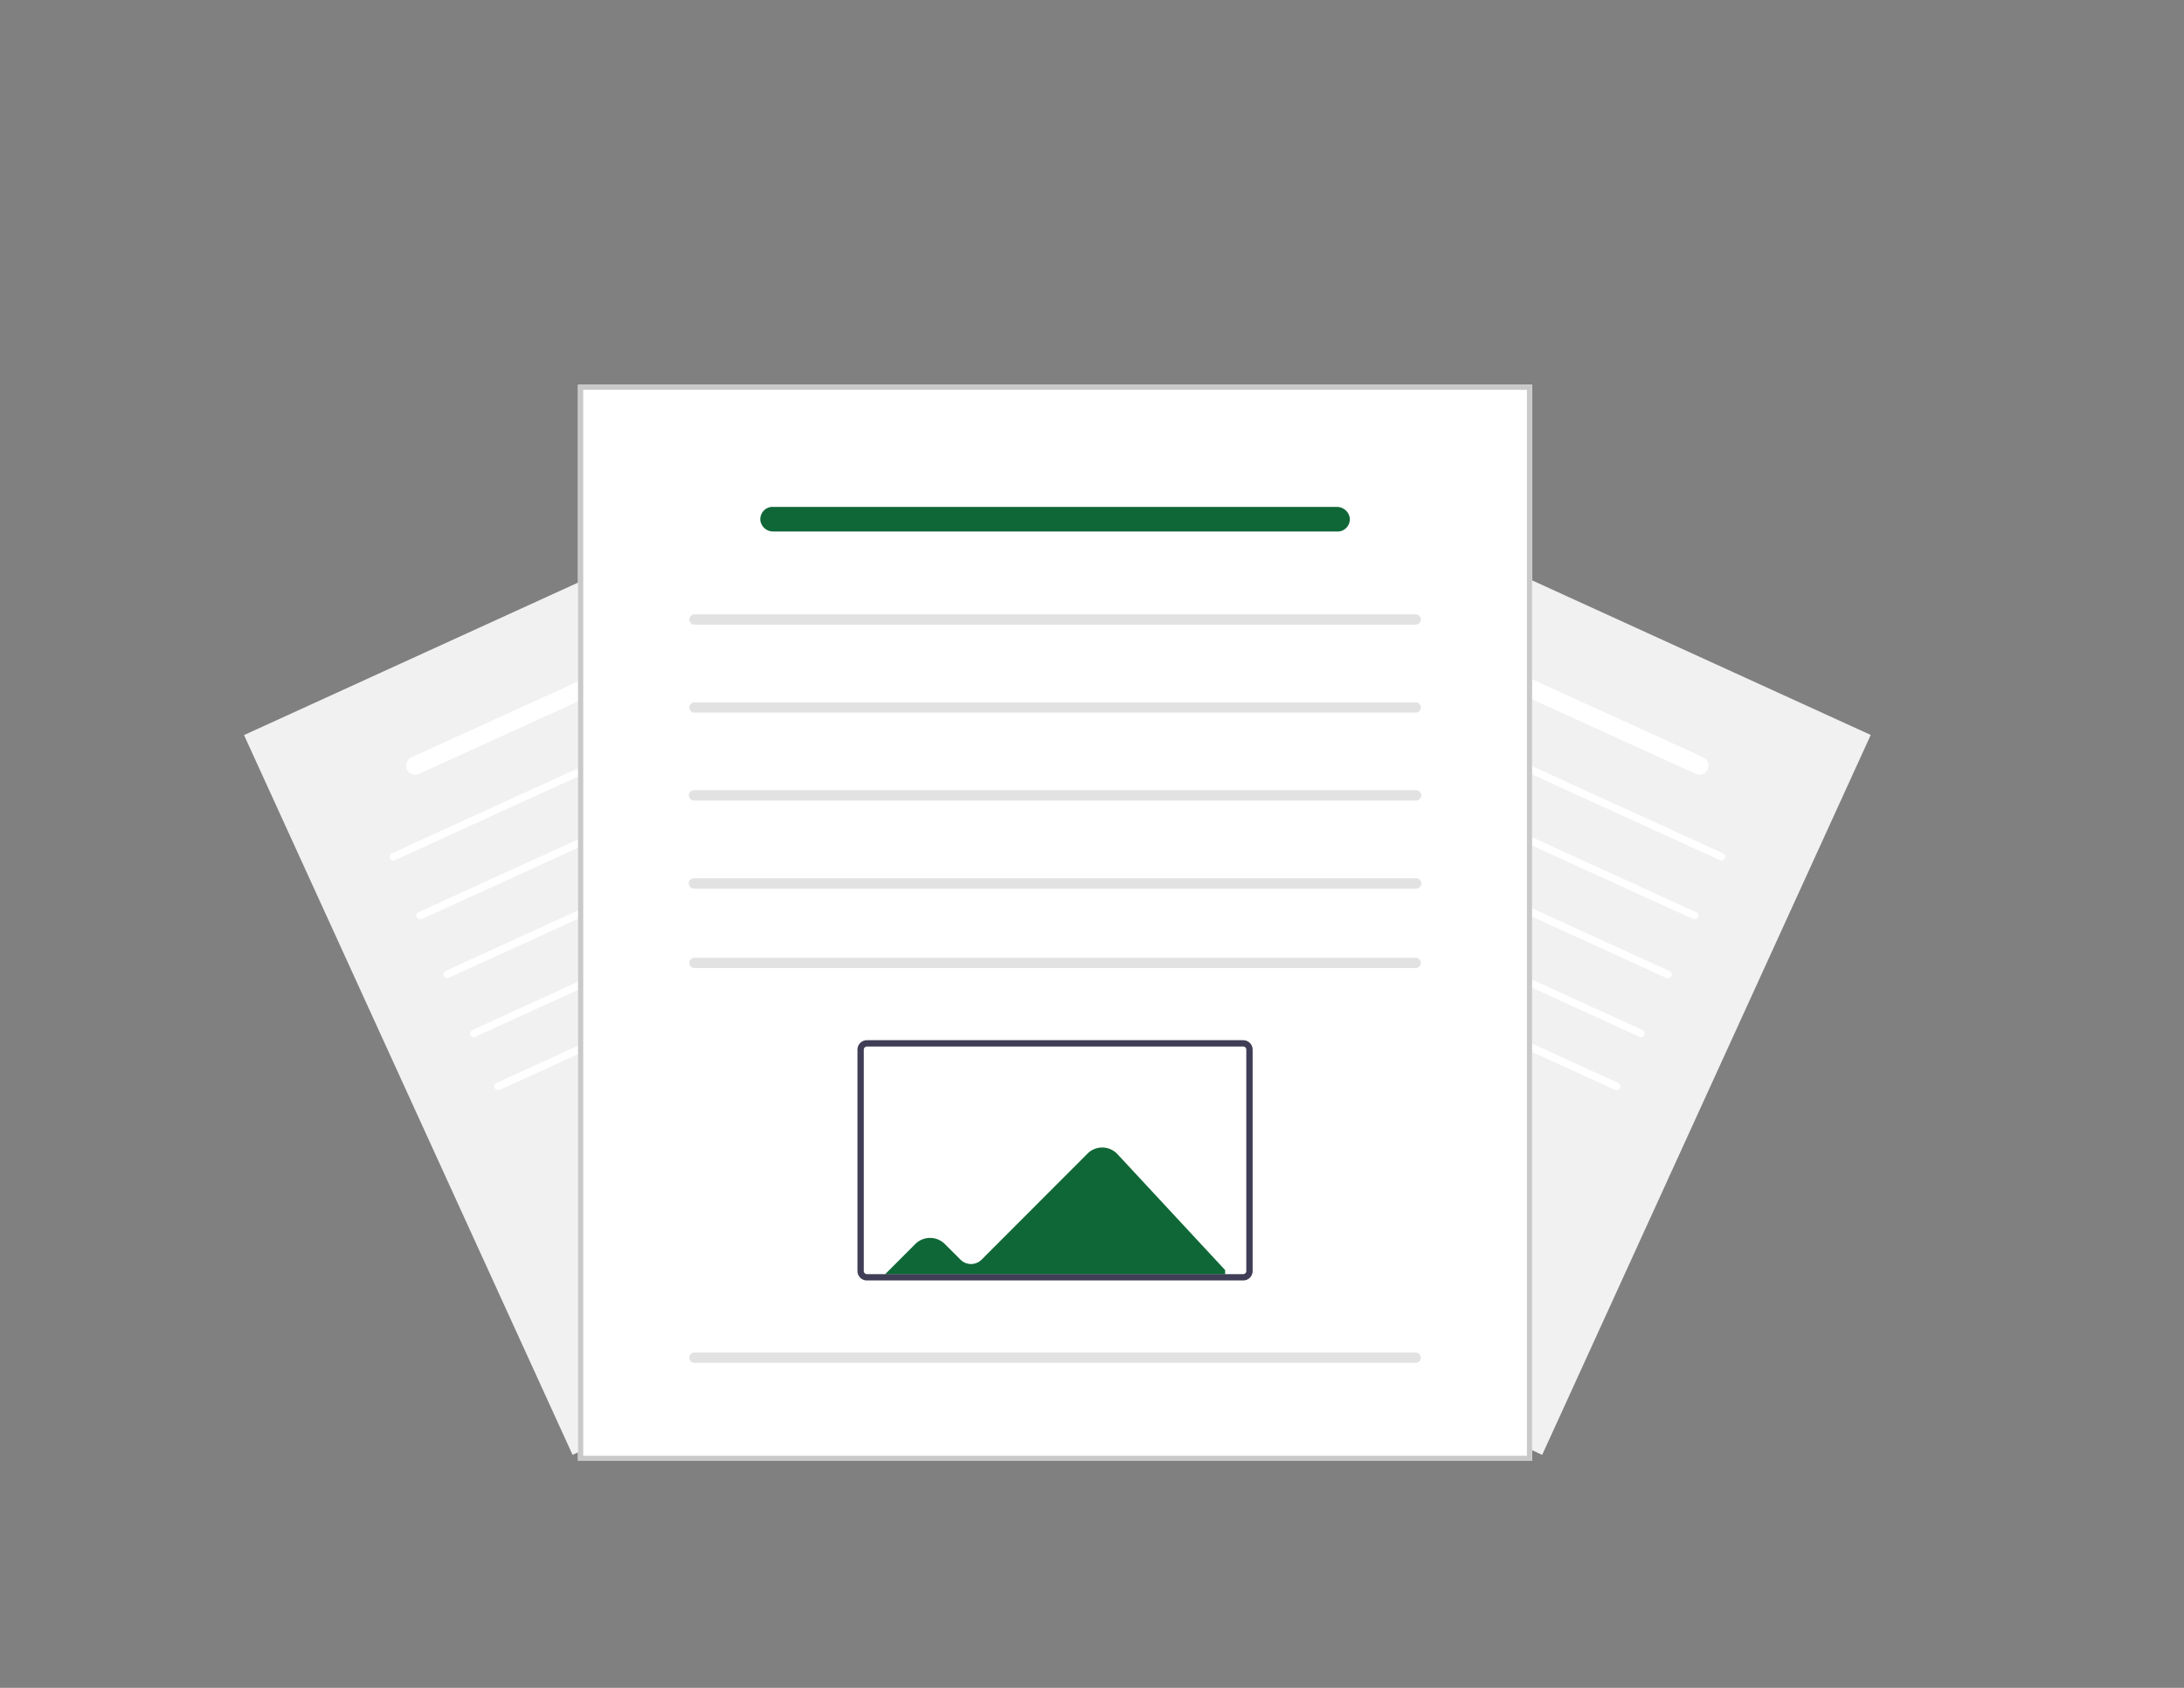 <svg id="Layer_1" data-name="Layer 1" xmlns="http://www.w3.org/2000/svg" viewBox="0 0 352 272"><rect x="0" y="0" width="352" height="272" fill="#808080" stroke="none"/><defs><style>.cls-1{fill:#f1f1f1;}.cls-2{fill:#fff;}.cls-3{fill:#cac9c9;}.cls-4{fill:#e3e2e2;}.cls-5{fill:#0f6737;}.cls-6{fill:#403d56;}</style></defs><title>Artboard 1TansiqLogo</title><path class="cls-1" d="M248.56,234.45,145.72,187.5l52.95-116,102.84,46.94Z"/><path class="cls-2" d="M264.22,167.07l-77.85-35.54a.61.61,0,1,1,.51-1.11h0L264.73,166a.61.61,0,1,1-.51,1.11Z"/><path class="cls-2" d="M268.55,157.59,190.7,122.05a.61.61,0,1,1,.51-1.11h0l77.84,35.54a.61.61,0,1,1-.5,1.11Z"/><path class="cls-2" d="M272.88,148.1,195,112.57a.62.62,0,0,1-.3-.81.61.61,0,0,1,.81-.3L273.38,147a.6.6,0,1,1-.5,1.1Z"/><path class="cls-2" d="M277.21,138.62l-77.85-35.54a.61.61,0,1,1,.51-1.1l77.84,35.54a.6.6,0,0,1-.5,1.1Z"/><path class="cls-2" d="M260.31,175.64,182.46,140.1A.61.61,0,0,1,183,139l77.84,35.54a.61.61,0,0,1-.5,1.11Z"/><path class="cls-2" d="M273.31,124.71,212.5,97a1.5,1.5,0,0,1-.85-1.83,1.46,1.46,0,0,1,1.85-.92l.14.06L274.43,122a1.53,1.53,0,0,1,.86,1.86,1.45,1.45,0,0,1-1.86.89Z"/><path class="cls-1" d="M39.33,118.46,142.17,71.52l53,116L92.28,234.45Z"/><path class="cls-2" d="M76.62,167.07l77.85-35.54a.61.61,0,0,0-.51-1.11L76.11,166a.62.62,0,0,0-.3.81.62.62,0,0,0,.81.3Z"/><path class="cls-2" d="M72.29,157.59l77.85-35.54a.61.61,0,0,0-.51-1.11h0L71.79,156.48a.61.61,0,0,0,.5,1.11Z"/><path class="cls-2" d="M68,148.1l77.85-35.53a.62.62,0,0,0,.3-.81.61.61,0,0,0-.81-.3L67.46,147a.6.6,0,0,0,.5,1.1Z"/><path class="cls-2" d="M63.63,138.62l77.85-35.54a.6.6,0,0,0-.5-1.1L63.13,137.52a.6.6,0,0,0,.5,1.1Z"/><path class="cls-2" d="M80.53,175.64l77.85-35.54a.61.61,0,1,0-.51-1.11L80,174.53a.61.61,0,0,0,.5,1.11Z"/><path class="cls-2" d="M67.53,124.71,128.34,97a1.5,1.5,0,0,0,.85-1.83,1.46,1.46,0,0,0-1.85-.92l-.14.06L66.41,122a1.53,1.53,0,0,0-.86,1.86,1.45,1.45,0,0,0,1.86.89Z"/><path class="cls-2" d="M246.93,235.42H93.16V62H246.93Z"/><path class="cls-3" d="M246.93,235.42H93.16V62H246.93ZM94,234.6H246.1V62.82H94Z"/><path class="cls-4" d="M228.25,143.2H111.84a.83.83,0,0,1,0-1.66H228.25a.83.83,0,0,1,0,1.66Z"/><path class="cls-4" d="M228.25,129H111.84a.83.83,0,0,1-.82-.83.84.84,0,0,1,.82-.83H228.25a.84.84,0,0,1,.82.83A.83.83,0,0,1,228.25,129Z"/><path class="cls-4" d="M228.25,114.84H111.84a.83.83,0,0,1,0-1.65H228.25a.83.83,0,0,1,0,1.65Z"/><path class="cls-4" d="M228.25,100.66H111.84a.83.83,0,0,1,0-1.65H228.25a.83.83,0,0,1,0,1.65Z"/><path class="cls-4" d="M228.25,156H111.84a.83.83,0,0,1,0-1.65H228.25a.83.83,0,0,1,0,1.65Z"/><path class="cls-4" d="M228.25,219.62H111.84a.83.83,0,0,1,0-1.65H228.25a.83.83,0,0,1,0,1.65Z"/><path class="cls-2" d="M200.36,206.35H139.73a1.52,1.52,0,0,1-1.53-1.53V169.16a1.52,1.52,0,0,1,1.53-1.53h60.63a1.52,1.52,0,0,1,1.53,1.53v35.66A1.52,1.52,0,0,1,200.36,206.35Z"/><path class="cls-5" d="M180.11,186a3.36,3.36,0,0,0-4.76-.17l-.08.08L158.2,203a2.4,2.4,0,0,1-3.39,0l-2.53-2.52a3.36,3.36,0,0,0-4.76,0h0l-4.89,4.89h54.83v-.69Z"/><path class="cls-6" d="M200.36,206.35H139.73a1.52,1.52,0,0,1-1.53-1.53V169.16a1.52,1.52,0,0,1,1.53-1.53h60.63a1.52,1.52,0,0,1,1.53,1.53v35.66A1.52,1.52,0,0,1,200.36,206.35Zm-60.63-37.7a.51.51,0,0,0-.51.51v35.66a.51.51,0,0,0,.51.51h60.63a.5.5,0,0,0,.51-.51V169.16a.5.5,0,0,0-.51-.51Z"/><path class="cls-5" d="M215.57,85.65H124.64a2.06,2.06,0,0,1-2.09-1.78,2,2,0,0,1,1.77-2.18l.21,0h90.89a2.1,2.1,0,0,1,2.13,1.82,2,2,0,0,1-1.81,2.15Z"/></svg>